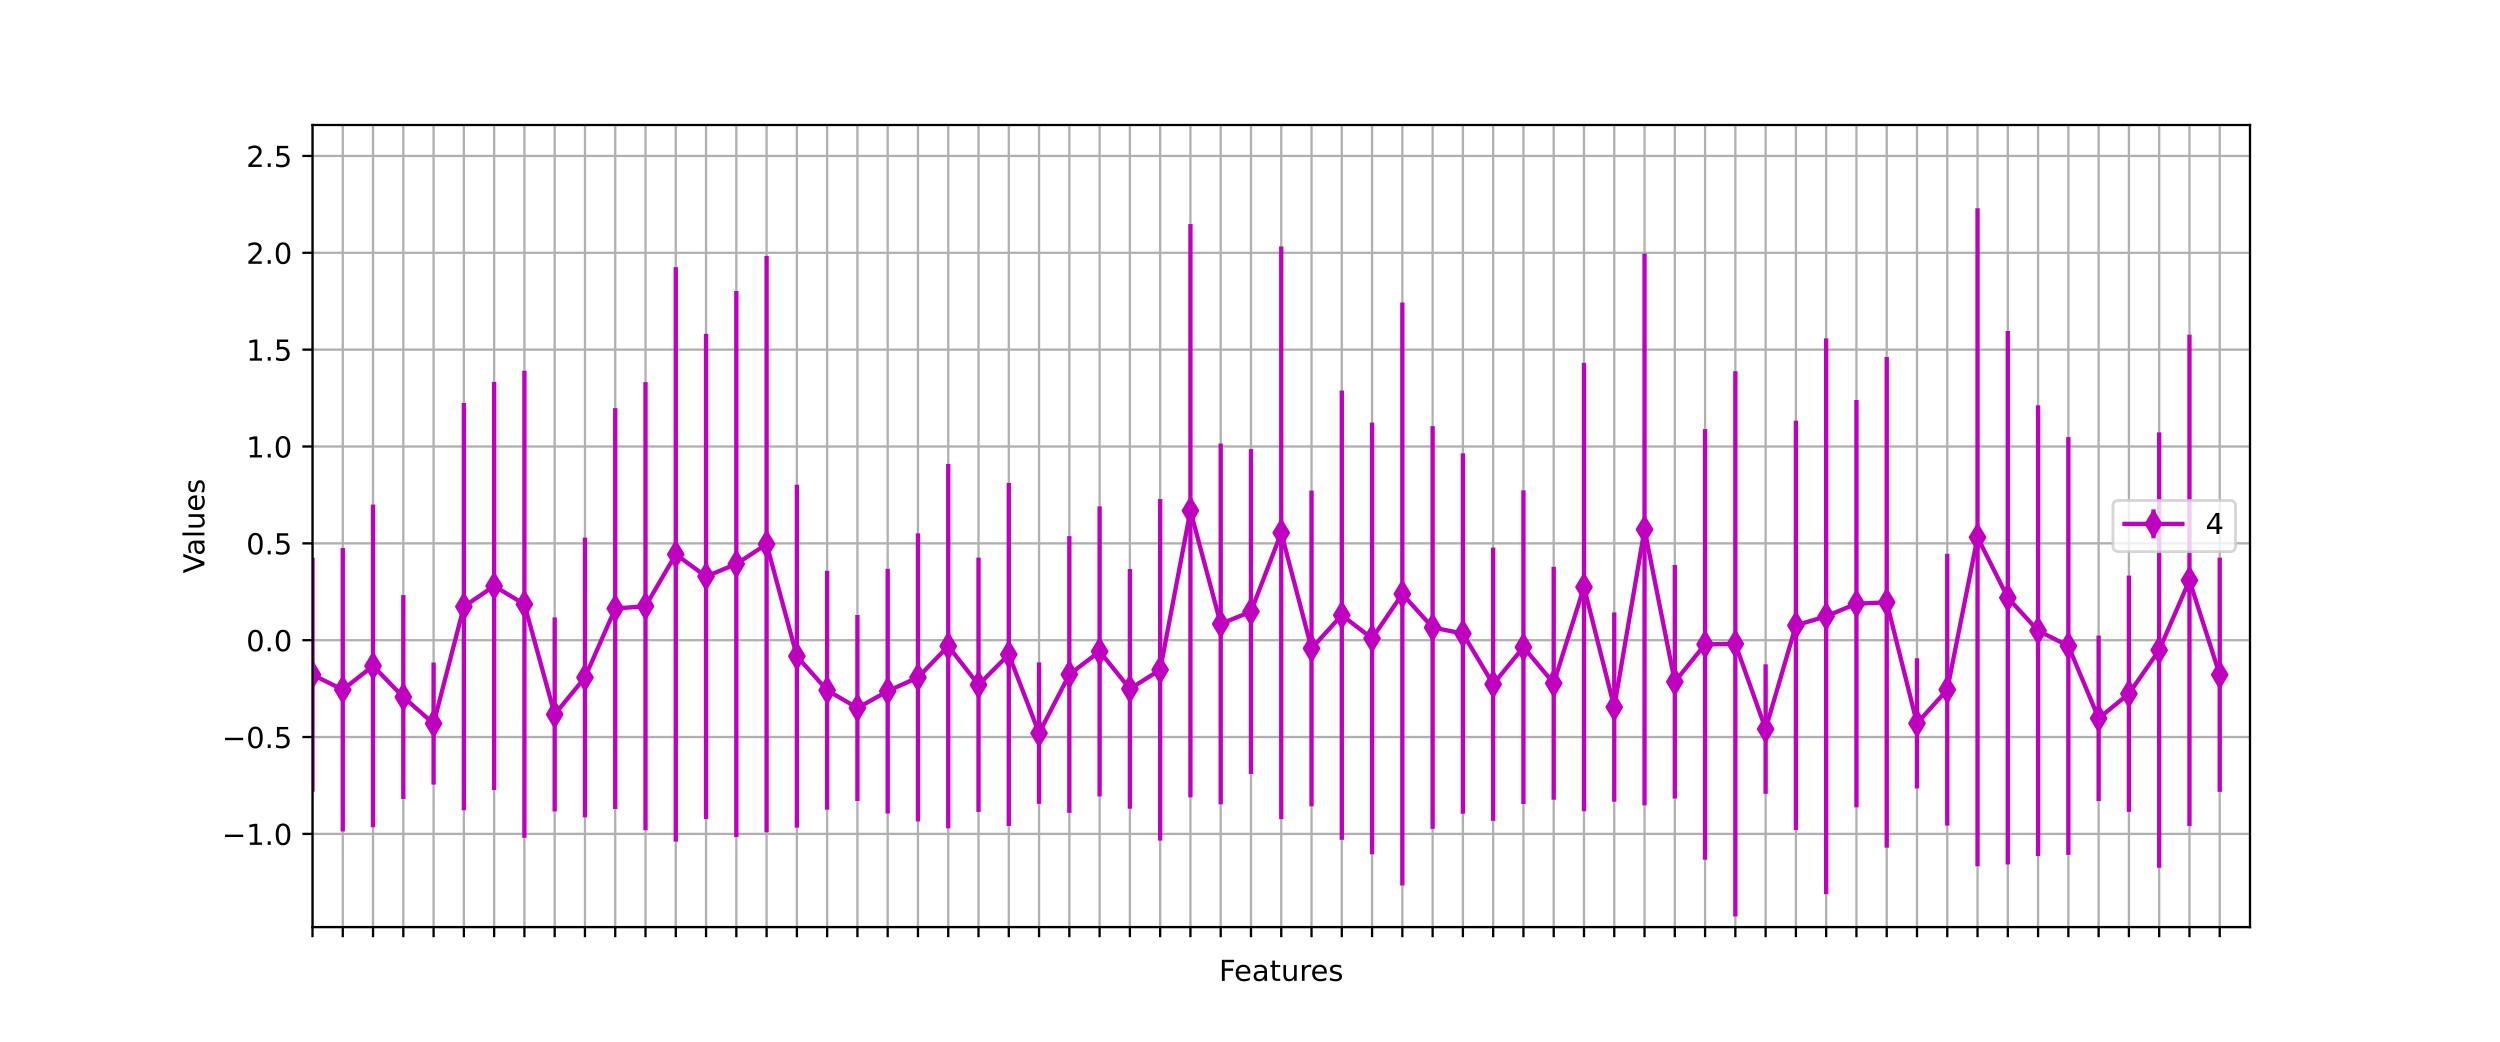 <?xml version="1.0" encoding="utf-8" standalone="no"?>
<!DOCTYPE svg PUBLIC "-//W3C//DTD SVG 1.1//EN"
  "http://www.w3.org/Graphics/SVG/1.1/DTD/svg11.dtd">
<!-- Created with matplotlib (https://matplotlib.org/) -->
<svg height="360pt" version="1.1" viewBox="0 0 864 360" width="864pt" xmlns="http://www.w3.org/2000/svg" xmlns:xlink="http://www.w3.org/1999/xlink">
 <defs>
  <style type="text/css">*{stroke-linecap:butt;stroke-linejoin:round;}</style>
 </defs>
 <g id="figure_1">
  <g id="patch_1">
   <path d="M 0 360 
L 864 360 
L 864 0 
L 0 0 
z
" style="fill:#ffffff;"/>
  </g>
  <g id="axes_1">
   <g id="patch_2">
    <path d="M 108 320.4 
L 777.6 320.4 
L 777.6 43.2 
L 108 43.2 
z
" style="fill:#ffffff;"/>
   </g>
   <g id="matplotlib.axis_1">
    <g id="xtick_1">
     <g id="line2d_1">
      <path clip-path="url(#p47772ad1de)" d="M 108 320.4 
L 108 43.2 
" style="fill:none;stroke:#b0b0b0;stroke-linecap:square;stroke-width:0.8;"/>
     </g>
     <g id="line2d_2">
      <defs>
       <path d="M 0 0 
L 0 3.5 
" id="mecfbe756db" style="stroke:#000000;stroke-width:0.8;"/>
      </defs>
      <g>
       <use style="stroke:#000000;stroke-width:0.8;" x="108" xlink:href="#mecfbe756db" y="320.4"/>
      </g>
     </g>
    </g>
    <g id="xtick_2">
     <g id="line2d_3">
      <path clip-path="url(#p47772ad1de)" d="M 118.463 320.4 
L 118.463 43.2 
" style="fill:none;stroke:#b0b0b0;stroke-linecap:square;stroke-width:0.8;"/>
     </g>
     <g id="line2d_4">
      <g>
       <use style="stroke:#000000;stroke-width:0.8;" x="118.463" xlink:href="#mecfbe756db" y="320.4"/>
      </g>
     </g>
    </g>
    <g id="xtick_3">
     <g id="line2d_5">
      <path clip-path="url(#p47772ad1de)" d="M 128.925 320.4 
L 128.925 43.2 
" style="fill:none;stroke:#b0b0b0;stroke-linecap:square;stroke-width:0.8;"/>
     </g>
     <g id="line2d_6">
      <g>
       <use style="stroke:#000000;stroke-width:0.8;" x="128.925" xlink:href="#mecfbe756db" y="320.4"/>
      </g>
     </g>
    </g>
    <g id="xtick_4">
     <g id="line2d_7">
      <path clip-path="url(#p47772ad1de)" d="M 139.387 320.4 
L 139.387 43.2 
" style="fill:none;stroke:#b0b0b0;stroke-linecap:square;stroke-width:0.8;"/>
     </g>
     <g id="line2d_8">
      <g>
       <use style="stroke:#000000;stroke-width:0.8;" x="139.387" xlink:href="#mecfbe756db" y="320.4"/>
      </g>
     </g>
    </g>
    <g id="xtick_5">
     <g id="line2d_9">
      <path clip-path="url(#p47772ad1de)" d="M 149.85 320.4 
L 149.85 43.2 
" style="fill:none;stroke:#b0b0b0;stroke-linecap:square;stroke-width:0.8;"/>
     </g>
     <g id="line2d_10">
      <g>
       <use style="stroke:#000000;stroke-width:0.8;" x="149.85" xlink:href="#mecfbe756db" y="320.4"/>
      </g>
     </g>
    </g>
    <g id="xtick_6">
     <g id="line2d_11">
      <path clip-path="url(#p47772ad1de)" d="M 160.312 320.4 
L 160.312 43.2 
" style="fill:none;stroke:#b0b0b0;stroke-linecap:square;stroke-width:0.8;"/>
     </g>
     <g id="line2d_12">
      <g>
       <use style="stroke:#000000;stroke-width:0.8;" x="160.312" xlink:href="#mecfbe756db" y="320.4"/>
      </g>
     </g>
    </g>
    <g id="xtick_7">
     <g id="line2d_13">
      <path clip-path="url(#p47772ad1de)" d="M 170.775 320.4 
L 170.775 43.2 
" style="fill:none;stroke:#b0b0b0;stroke-linecap:square;stroke-width:0.8;"/>
     </g>
     <g id="line2d_14">
      <g>
       <use style="stroke:#000000;stroke-width:0.8;" x="170.775" xlink:href="#mecfbe756db" y="320.4"/>
      </g>
     </g>
    </g>
    <g id="xtick_8">
     <g id="line2d_15">
      <path clip-path="url(#p47772ad1de)" d="M 181.238 320.4 
L 181.238 43.2 
" style="fill:none;stroke:#b0b0b0;stroke-linecap:square;stroke-width:0.8;"/>
     </g>
     <g id="line2d_16">
      <g>
       <use style="stroke:#000000;stroke-width:0.8;" x="181.238" xlink:href="#mecfbe756db" y="320.4"/>
      </g>
     </g>
    </g>
    <g id="xtick_9">
     <g id="line2d_17">
      <path clip-path="url(#p47772ad1de)" d="M 191.7 320.4 
L 191.7 43.2 
" style="fill:none;stroke:#b0b0b0;stroke-linecap:square;stroke-width:0.8;"/>
     </g>
     <g id="line2d_18">
      <g>
       <use style="stroke:#000000;stroke-width:0.8;" x="191.7" xlink:href="#mecfbe756db" y="320.4"/>
      </g>
     </g>
    </g>
    <g id="xtick_10">
     <g id="line2d_19">
      <path clip-path="url(#p47772ad1de)" d="M 202.162 320.4 
L 202.162 43.2 
" style="fill:none;stroke:#b0b0b0;stroke-linecap:square;stroke-width:0.8;"/>
     </g>
     <g id="line2d_20">
      <g>
       <use style="stroke:#000000;stroke-width:0.8;" x="202.162" xlink:href="#mecfbe756db" y="320.4"/>
      </g>
     </g>
    </g>
    <g id="xtick_11">
     <g id="line2d_21">
      <path clip-path="url(#p47772ad1de)" d="M 212.625 320.4 
L 212.625 43.2 
" style="fill:none;stroke:#b0b0b0;stroke-linecap:square;stroke-width:0.8;"/>
     </g>
     <g id="line2d_22">
      <g>
       <use style="stroke:#000000;stroke-width:0.8;" x="212.625" xlink:href="#mecfbe756db" y="320.4"/>
      </g>
     </g>
    </g>
    <g id="xtick_12">
     <g id="line2d_23">
      <path clip-path="url(#p47772ad1de)" d="M 223.088 320.4 
L 223.088 43.2 
" style="fill:none;stroke:#b0b0b0;stroke-linecap:square;stroke-width:0.8;"/>
     </g>
     <g id="line2d_24">
      <g>
       <use style="stroke:#000000;stroke-width:0.8;" x="223.088" xlink:href="#mecfbe756db" y="320.4"/>
      </g>
     </g>
    </g>
    <g id="xtick_13">
     <g id="line2d_25">
      <path clip-path="url(#p47772ad1de)" d="M 233.55 320.4 
L 233.55 43.2 
" style="fill:none;stroke:#b0b0b0;stroke-linecap:square;stroke-width:0.8;"/>
     </g>
     <g id="line2d_26">
      <g>
       <use style="stroke:#000000;stroke-width:0.8;" x="233.55" xlink:href="#mecfbe756db" y="320.4"/>
      </g>
     </g>
    </g>
    <g id="xtick_14">
     <g id="line2d_27">
      <path clip-path="url(#p47772ad1de)" d="M 244.012 320.4 
L 244.012 43.2 
" style="fill:none;stroke:#b0b0b0;stroke-linecap:square;stroke-width:0.8;"/>
     </g>
     <g id="line2d_28">
      <g>
       <use style="stroke:#000000;stroke-width:0.8;" x="244.012" xlink:href="#mecfbe756db" y="320.4"/>
      </g>
     </g>
    </g>
    <g id="xtick_15">
     <g id="line2d_29">
      <path clip-path="url(#p47772ad1de)" d="M 254.475 320.4 
L 254.475 43.2 
" style="fill:none;stroke:#b0b0b0;stroke-linecap:square;stroke-width:0.8;"/>
     </g>
     <g id="line2d_30">
      <g>
       <use style="stroke:#000000;stroke-width:0.8;" x="254.475" xlink:href="#mecfbe756db" y="320.4"/>
      </g>
     </g>
    </g>
    <g id="xtick_16">
     <g id="line2d_31">
      <path clip-path="url(#p47772ad1de)" d="M 264.938 320.4 
L 264.938 43.2 
" style="fill:none;stroke:#b0b0b0;stroke-linecap:square;stroke-width:0.8;"/>
     </g>
     <g id="line2d_32">
      <g>
       <use style="stroke:#000000;stroke-width:0.8;" x="264.938" xlink:href="#mecfbe756db" y="320.4"/>
      </g>
     </g>
    </g>
    <g id="xtick_17">
     <g id="line2d_33">
      <path clip-path="url(#p47772ad1de)" d="M 275.4 320.4 
L 275.4 43.2 
" style="fill:none;stroke:#b0b0b0;stroke-linecap:square;stroke-width:0.8;"/>
     </g>
     <g id="line2d_34">
      <g>
       <use style="stroke:#000000;stroke-width:0.8;" x="275.4" xlink:href="#mecfbe756db" y="320.4"/>
      </g>
     </g>
    </g>
    <g id="xtick_18">
     <g id="line2d_35">
      <path clip-path="url(#p47772ad1de)" d="M 285.863 320.4 
L 285.863 43.2 
" style="fill:none;stroke:#b0b0b0;stroke-linecap:square;stroke-width:0.8;"/>
     </g>
     <g id="line2d_36">
      <g>
       <use style="stroke:#000000;stroke-width:0.8;" x="285.863" xlink:href="#mecfbe756db" y="320.4"/>
      </g>
     </g>
    </g>
    <g id="xtick_19">
     <g id="line2d_37">
      <path clip-path="url(#p47772ad1de)" d="M 296.325 320.4 
L 296.325 43.2 
" style="fill:none;stroke:#b0b0b0;stroke-linecap:square;stroke-width:0.8;"/>
     </g>
     <g id="line2d_38">
      <g>
       <use style="stroke:#000000;stroke-width:0.8;" x="296.325" xlink:href="#mecfbe756db" y="320.4"/>
      </g>
     </g>
    </g>
    <g id="xtick_20">
     <g id="line2d_39">
      <path clip-path="url(#p47772ad1de)" d="M 306.788 320.4 
L 306.788 43.2 
" style="fill:none;stroke:#b0b0b0;stroke-linecap:square;stroke-width:0.8;"/>
     </g>
     <g id="line2d_40">
      <g>
       <use style="stroke:#000000;stroke-width:0.8;" x="306.788" xlink:href="#mecfbe756db" y="320.4"/>
      </g>
     </g>
    </g>
    <g id="xtick_21">
     <g id="line2d_41">
      <path clip-path="url(#p47772ad1de)" d="M 317.25 320.4 
L 317.25 43.2 
" style="fill:none;stroke:#b0b0b0;stroke-linecap:square;stroke-width:0.8;"/>
     </g>
     <g id="line2d_42">
      <g>
       <use style="stroke:#000000;stroke-width:0.8;" x="317.25" xlink:href="#mecfbe756db" y="320.4"/>
      </g>
     </g>
    </g>
    <g id="xtick_22">
     <g id="line2d_43">
      <path clip-path="url(#p47772ad1de)" d="M 327.712 320.4 
L 327.712 43.2 
" style="fill:none;stroke:#b0b0b0;stroke-linecap:square;stroke-width:0.8;"/>
     </g>
     <g id="line2d_44">
      <g>
       <use style="stroke:#000000;stroke-width:0.8;" x="327.712" xlink:href="#mecfbe756db" y="320.4"/>
      </g>
     </g>
    </g>
    <g id="xtick_23">
     <g id="line2d_45">
      <path clip-path="url(#p47772ad1de)" d="M 338.175 320.4 
L 338.175 43.2 
" style="fill:none;stroke:#b0b0b0;stroke-linecap:square;stroke-width:0.8;"/>
     </g>
     <g id="line2d_46">
      <g>
       <use style="stroke:#000000;stroke-width:0.8;" x="338.175" xlink:href="#mecfbe756db" y="320.4"/>
      </g>
     </g>
    </g>
    <g id="xtick_24">
     <g id="line2d_47">
      <path clip-path="url(#p47772ad1de)" d="M 348.637 320.4 
L 348.637 43.2 
" style="fill:none;stroke:#b0b0b0;stroke-linecap:square;stroke-width:0.8;"/>
     </g>
     <g id="line2d_48">
      <g>
       <use style="stroke:#000000;stroke-width:0.8;" x="348.637" xlink:href="#mecfbe756db" y="320.4"/>
      </g>
     </g>
    </g>
    <g id="xtick_25">
     <g id="line2d_49">
      <path clip-path="url(#p47772ad1de)" d="M 359.1 320.4 
L 359.1 43.2 
" style="fill:none;stroke:#b0b0b0;stroke-linecap:square;stroke-width:0.8;"/>
     </g>
     <g id="line2d_50">
      <g>
       <use style="stroke:#000000;stroke-width:0.8;" x="359.1" xlink:href="#mecfbe756db" y="320.4"/>
      </g>
     </g>
    </g>
    <g id="xtick_26">
     <g id="line2d_51">
      <path clip-path="url(#p47772ad1de)" d="M 369.562 320.4 
L 369.562 43.2 
" style="fill:none;stroke:#b0b0b0;stroke-linecap:square;stroke-width:0.8;"/>
     </g>
     <g id="line2d_52">
      <g>
       <use style="stroke:#000000;stroke-width:0.8;" x="369.562" xlink:href="#mecfbe756db" y="320.4"/>
      </g>
     </g>
    </g>
    <g id="xtick_27">
     <g id="line2d_53">
      <path clip-path="url(#p47772ad1de)" d="M 380.025 320.4 
L 380.025 43.2 
" style="fill:none;stroke:#b0b0b0;stroke-linecap:square;stroke-width:0.8;"/>
     </g>
     <g id="line2d_54">
      <g>
       <use style="stroke:#000000;stroke-width:0.8;" x="380.025" xlink:href="#mecfbe756db" y="320.4"/>
      </g>
     </g>
    </g>
    <g id="xtick_28">
     <g id="line2d_55">
      <path clip-path="url(#p47772ad1de)" d="M 390.488 320.4 
L 390.488 43.2 
" style="fill:none;stroke:#b0b0b0;stroke-linecap:square;stroke-width:0.8;"/>
     </g>
     <g id="line2d_56">
      <g>
       <use style="stroke:#000000;stroke-width:0.8;" x="390.488" xlink:href="#mecfbe756db" y="320.4"/>
      </g>
     </g>
    </g>
    <g id="xtick_29">
     <g id="line2d_57">
      <path clip-path="url(#p47772ad1de)" d="M 400.95 320.4 
L 400.95 43.2 
" style="fill:none;stroke:#b0b0b0;stroke-linecap:square;stroke-width:0.8;"/>
     </g>
     <g id="line2d_58">
      <g>
       <use style="stroke:#000000;stroke-width:0.8;" x="400.95" xlink:href="#mecfbe756db" y="320.4"/>
      </g>
     </g>
    </g>
    <g id="xtick_30">
     <g id="line2d_59">
      <path clip-path="url(#p47772ad1de)" d="M 411.413 320.4 
L 411.413 43.2 
" style="fill:none;stroke:#b0b0b0;stroke-linecap:square;stroke-width:0.8;"/>
     </g>
     <g id="line2d_60">
      <g>
       <use style="stroke:#000000;stroke-width:0.8;" x="411.413" xlink:href="#mecfbe756db" y="320.4"/>
      </g>
     </g>
    </g>
    <g id="xtick_31">
     <g id="line2d_61">
      <path clip-path="url(#p47772ad1de)" d="M 421.875 320.4 
L 421.875 43.2 
" style="fill:none;stroke:#b0b0b0;stroke-linecap:square;stroke-width:0.8;"/>
     </g>
     <g id="line2d_62">
      <g>
       <use style="stroke:#000000;stroke-width:0.8;" x="421.875" xlink:href="#mecfbe756db" y="320.4"/>
      </g>
     </g>
    </g>
    <g id="xtick_32">
     <g id="line2d_63">
      <path clip-path="url(#p47772ad1de)" d="M 432.337 320.4 
L 432.337 43.2 
" style="fill:none;stroke:#b0b0b0;stroke-linecap:square;stroke-width:0.8;"/>
     </g>
     <g id="line2d_64">
      <g>
       <use style="stroke:#000000;stroke-width:0.8;" x="432.337" xlink:href="#mecfbe756db" y="320.4"/>
      </g>
     </g>
    </g>
    <g id="xtick_33">
     <g id="line2d_65">
      <path clip-path="url(#p47772ad1de)" d="M 442.8 320.4 
L 442.8 43.2 
" style="fill:none;stroke:#b0b0b0;stroke-linecap:square;stroke-width:0.8;"/>
     </g>
     <g id="line2d_66">
      <g>
       <use style="stroke:#000000;stroke-width:0.8;" x="442.8" xlink:href="#mecfbe756db" y="320.4"/>
      </g>
     </g>
    </g>
    <g id="xtick_34">
     <g id="line2d_67">
      <path clip-path="url(#p47772ad1de)" d="M 453.262 320.4 
L 453.262 43.2 
" style="fill:none;stroke:#b0b0b0;stroke-linecap:square;stroke-width:0.8;"/>
     </g>
     <g id="line2d_68">
      <g>
       <use style="stroke:#000000;stroke-width:0.8;" x="453.262" xlink:href="#mecfbe756db" y="320.4"/>
      </g>
     </g>
    </g>
    <g id="xtick_35">
     <g id="line2d_69">
      <path clip-path="url(#p47772ad1de)" d="M 463.725 320.4 
L 463.725 43.2 
" style="fill:none;stroke:#b0b0b0;stroke-linecap:square;stroke-width:0.8;"/>
     </g>
     <g id="line2d_70">
      <g>
       <use style="stroke:#000000;stroke-width:0.8;" x="463.725" xlink:href="#mecfbe756db" y="320.4"/>
      </g>
     </g>
    </g>
    <g id="xtick_36">
     <g id="line2d_71">
      <path clip-path="url(#p47772ad1de)" d="M 474.188 320.4 
L 474.188 43.2 
" style="fill:none;stroke:#b0b0b0;stroke-linecap:square;stroke-width:0.8;"/>
     </g>
     <g id="line2d_72">
      <g>
       <use style="stroke:#000000;stroke-width:0.8;" x="474.188" xlink:href="#mecfbe756db" y="320.4"/>
      </g>
     </g>
    </g>
    <g id="xtick_37">
     <g id="line2d_73">
      <path clip-path="url(#p47772ad1de)" d="M 484.65 320.4 
L 484.65 43.2 
" style="fill:none;stroke:#b0b0b0;stroke-linecap:square;stroke-width:0.8;"/>
     </g>
     <g id="line2d_74">
      <g>
       <use style="stroke:#000000;stroke-width:0.8;" x="484.65" xlink:href="#mecfbe756db" y="320.4"/>
      </g>
     </g>
    </g>
    <g id="xtick_38">
     <g id="line2d_75">
      <path clip-path="url(#p47772ad1de)" d="M 495.113 320.4 
L 495.113 43.2 
" style="fill:none;stroke:#b0b0b0;stroke-linecap:square;stroke-width:0.8;"/>
     </g>
     <g id="line2d_76">
      <g>
       <use style="stroke:#000000;stroke-width:0.8;" x="495.113" xlink:href="#mecfbe756db" y="320.4"/>
      </g>
     </g>
    </g>
    <g id="xtick_39">
     <g id="line2d_77">
      <path clip-path="url(#p47772ad1de)" d="M 505.575 320.4 
L 505.575 43.2 
" style="fill:none;stroke:#b0b0b0;stroke-linecap:square;stroke-width:0.8;"/>
     </g>
     <g id="line2d_78">
      <g>
       <use style="stroke:#000000;stroke-width:0.8;" x="505.575" xlink:href="#mecfbe756db" y="320.4"/>
      </g>
     </g>
    </g>
    <g id="xtick_40">
     <g id="line2d_79">
      <path clip-path="url(#p47772ad1de)" d="M 516.038 320.4 
L 516.038 43.2 
" style="fill:none;stroke:#b0b0b0;stroke-linecap:square;stroke-width:0.8;"/>
     </g>
     <g id="line2d_80">
      <g>
       <use style="stroke:#000000;stroke-width:0.8;" x="516.038" xlink:href="#mecfbe756db" y="320.4"/>
      </g>
     </g>
    </g>
    <g id="xtick_41">
     <g id="line2d_81">
      <path clip-path="url(#p47772ad1de)" d="M 526.5 320.4 
L 526.5 43.2 
" style="fill:none;stroke:#b0b0b0;stroke-linecap:square;stroke-width:0.8;"/>
     </g>
     <g id="line2d_82">
      <g>
       <use style="stroke:#000000;stroke-width:0.8;" x="526.5" xlink:href="#mecfbe756db" y="320.4"/>
      </g>
     </g>
    </g>
    <g id="xtick_42">
     <g id="line2d_83">
      <path clip-path="url(#p47772ad1de)" d="M 536.962 320.4 
L 536.962 43.2 
" style="fill:none;stroke:#b0b0b0;stroke-linecap:square;stroke-width:0.8;"/>
     </g>
     <g id="line2d_84">
      <g>
       <use style="stroke:#000000;stroke-width:0.8;" x="536.962" xlink:href="#mecfbe756db" y="320.4"/>
      </g>
     </g>
    </g>
    <g id="xtick_43">
     <g id="line2d_85">
      <path clip-path="url(#p47772ad1de)" d="M 547.425 320.4 
L 547.425 43.2 
" style="fill:none;stroke:#b0b0b0;stroke-linecap:square;stroke-width:0.8;"/>
     </g>
     <g id="line2d_86">
      <g>
       <use style="stroke:#000000;stroke-width:0.8;" x="547.425" xlink:href="#mecfbe756db" y="320.4"/>
      </g>
     </g>
    </g>
    <g id="xtick_44">
     <g id="line2d_87">
      <path clip-path="url(#p47772ad1de)" d="M 557.888 320.4 
L 557.888 43.2 
" style="fill:none;stroke:#b0b0b0;stroke-linecap:square;stroke-width:0.8;"/>
     </g>
     <g id="line2d_88">
      <g>
       <use style="stroke:#000000;stroke-width:0.8;" x="557.888" xlink:href="#mecfbe756db" y="320.4"/>
      </g>
     </g>
    </g>
    <g id="xtick_45">
     <g id="line2d_89">
      <path clip-path="url(#p47772ad1de)" d="M 568.35 320.4 
L 568.35 43.2 
" style="fill:none;stroke:#b0b0b0;stroke-linecap:square;stroke-width:0.8;"/>
     </g>
     <g id="line2d_90">
      <g>
       <use style="stroke:#000000;stroke-width:0.8;" x="568.35" xlink:href="#mecfbe756db" y="320.4"/>
      </g>
     </g>
    </g>
    <g id="xtick_46">
     <g id="line2d_91">
      <path clip-path="url(#p47772ad1de)" d="M 578.812 320.4 
L 578.812 43.2 
" style="fill:none;stroke:#b0b0b0;stroke-linecap:square;stroke-width:0.8;"/>
     </g>
     <g id="line2d_92">
      <g>
       <use style="stroke:#000000;stroke-width:0.8;" x="578.812" xlink:href="#mecfbe756db" y="320.4"/>
      </g>
     </g>
    </g>
    <g id="xtick_47">
     <g id="line2d_93">
      <path clip-path="url(#p47772ad1de)" d="M 589.275 320.4 
L 589.275 43.2 
" style="fill:none;stroke:#b0b0b0;stroke-linecap:square;stroke-width:0.8;"/>
     </g>
     <g id="line2d_94">
      <g>
       <use style="stroke:#000000;stroke-width:0.8;" x="589.275" xlink:href="#mecfbe756db" y="320.4"/>
      </g>
     </g>
    </g>
    <g id="xtick_48">
     <g id="line2d_95">
      <path clip-path="url(#p47772ad1de)" d="M 599.737 320.4 
L 599.737 43.2 
" style="fill:none;stroke:#b0b0b0;stroke-linecap:square;stroke-width:0.8;"/>
     </g>
     <g id="line2d_96">
      <g>
       <use style="stroke:#000000;stroke-width:0.8;" x="599.737" xlink:href="#mecfbe756db" y="320.4"/>
      </g>
     </g>
    </g>
    <g id="xtick_49">
     <g id="line2d_97">
      <path clip-path="url(#p47772ad1de)" d="M 610.2 320.4 
L 610.2 43.2 
" style="fill:none;stroke:#b0b0b0;stroke-linecap:square;stroke-width:0.8;"/>
     </g>
     <g id="line2d_98">
      <g>
       <use style="stroke:#000000;stroke-width:0.8;" x="610.2" xlink:href="#mecfbe756db" y="320.4"/>
      </g>
     </g>
    </g>
    <g id="xtick_50">
     <g id="line2d_99">
      <path clip-path="url(#p47772ad1de)" d="M 620.663 320.4 
L 620.663 43.2 
" style="fill:none;stroke:#b0b0b0;stroke-linecap:square;stroke-width:0.8;"/>
     </g>
     <g id="line2d_100">
      <g>
       <use style="stroke:#000000;stroke-width:0.8;" x="620.663" xlink:href="#mecfbe756db" y="320.4"/>
      </g>
     </g>
    </g>
    <g id="xtick_51">
     <g id="line2d_101">
      <path clip-path="url(#p47772ad1de)" d="M 631.125 320.4 
L 631.125 43.2 
" style="fill:none;stroke:#b0b0b0;stroke-linecap:square;stroke-width:0.8;"/>
     </g>
     <g id="line2d_102">
      <g>
       <use style="stroke:#000000;stroke-width:0.8;" x="631.125" xlink:href="#mecfbe756db" y="320.4"/>
      </g>
     </g>
    </g>
    <g id="xtick_52">
     <g id="line2d_103">
      <path clip-path="url(#p47772ad1de)" d="M 641.587 320.4 
L 641.587 43.2 
" style="fill:none;stroke:#b0b0b0;stroke-linecap:square;stroke-width:0.8;"/>
     </g>
     <g id="line2d_104">
      <g>
       <use style="stroke:#000000;stroke-width:0.8;" x="641.587" xlink:href="#mecfbe756db" y="320.4"/>
      </g>
     </g>
    </g>
    <g id="xtick_53">
     <g id="line2d_105">
      <path clip-path="url(#p47772ad1de)" d="M 652.05 320.4 
L 652.05 43.2 
" style="fill:none;stroke:#b0b0b0;stroke-linecap:square;stroke-width:0.8;"/>
     </g>
     <g id="line2d_106">
      <g>
       <use style="stroke:#000000;stroke-width:0.8;" x="652.05" xlink:href="#mecfbe756db" y="320.4"/>
      </g>
     </g>
    </g>
    <g id="xtick_54">
     <g id="line2d_107">
      <path clip-path="url(#p47772ad1de)" d="M 662.513 320.4 
L 662.513 43.2 
" style="fill:none;stroke:#b0b0b0;stroke-linecap:square;stroke-width:0.8;"/>
     </g>
     <g id="line2d_108">
      <g>
       <use style="stroke:#000000;stroke-width:0.8;" x="662.513" xlink:href="#mecfbe756db" y="320.4"/>
      </g>
     </g>
    </g>
    <g id="xtick_55">
     <g id="line2d_109">
      <path clip-path="url(#p47772ad1de)" d="M 672.975 320.4 
L 672.975 43.2 
" style="fill:none;stroke:#b0b0b0;stroke-linecap:square;stroke-width:0.8;"/>
     </g>
     <g id="line2d_110">
      <g>
       <use style="stroke:#000000;stroke-width:0.8;" x="672.975" xlink:href="#mecfbe756db" y="320.4"/>
      </g>
     </g>
    </g>
    <g id="xtick_56">
     <g id="line2d_111">
      <path clip-path="url(#p47772ad1de)" d="M 683.438 320.4 
L 683.438 43.2 
" style="fill:none;stroke:#b0b0b0;stroke-linecap:square;stroke-width:0.8;"/>
     </g>
     <g id="line2d_112">
      <g>
       <use style="stroke:#000000;stroke-width:0.8;" x="683.438" xlink:href="#mecfbe756db" y="320.4"/>
      </g>
     </g>
    </g>
    <g id="xtick_57">
     <g id="line2d_113">
      <path clip-path="url(#p47772ad1de)" d="M 693.9 320.4 
L 693.9 43.2 
" style="fill:none;stroke:#b0b0b0;stroke-linecap:square;stroke-width:0.8;"/>
     </g>
     <g id="line2d_114">
      <g>
       <use style="stroke:#000000;stroke-width:0.8;" x="693.9" xlink:href="#mecfbe756db" y="320.4"/>
      </g>
     </g>
    </g>
    <g id="xtick_58">
     <g id="line2d_115">
      <path clip-path="url(#p47772ad1de)" d="M 704.362 320.4 
L 704.362 43.2 
" style="fill:none;stroke:#b0b0b0;stroke-linecap:square;stroke-width:0.8;"/>
     </g>
     <g id="line2d_116">
      <g>
       <use style="stroke:#000000;stroke-width:0.8;" x="704.362" xlink:href="#mecfbe756db" y="320.4"/>
      </g>
     </g>
    </g>
    <g id="xtick_59">
     <g id="line2d_117">
      <path clip-path="url(#p47772ad1de)" d="M 714.825 320.4 
L 714.825 43.2 
" style="fill:none;stroke:#b0b0b0;stroke-linecap:square;stroke-width:0.8;"/>
     </g>
     <g id="line2d_118">
      <g>
       <use style="stroke:#000000;stroke-width:0.8;" x="714.825" xlink:href="#mecfbe756db" y="320.4"/>
      </g>
     </g>
    </g>
    <g id="xtick_60">
     <g id="line2d_119">
      <path clip-path="url(#p47772ad1de)" d="M 725.288 320.4 
L 725.288 43.2 
" style="fill:none;stroke:#b0b0b0;stroke-linecap:square;stroke-width:0.8;"/>
     </g>
     <g id="line2d_120">
      <g>
       <use style="stroke:#000000;stroke-width:0.8;" x="725.288" xlink:href="#mecfbe756db" y="320.4"/>
      </g>
     </g>
    </g>
    <g id="xtick_61">
     <g id="line2d_121">
      <path clip-path="url(#p47772ad1de)" d="M 735.75 320.4 
L 735.75 43.2 
" style="fill:none;stroke:#b0b0b0;stroke-linecap:square;stroke-width:0.8;"/>
     </g>
     <g id="line2d_122">
      <g>
       <use style="stroke:#000000;stroke-width:0.8;" x="735.75" xlink:href="#mecfbe756db" y="320.4"/>
      </g>
     </g>
    </g>
    <g id="xtick_62">
     <g id="line2d_123">
      <path clip-path="url(#p47772ad1de)" d="M 746.212 320.4 
L 746.212 43.2 
" style="fill:none;stroke:#b0b0b0;stroke-linecap:square;stroke-width:0.8;"/>
     </g>
     <g id="line2d_124">
      <g>
       <use style="stroke:#000000;stroke-width:0.8;" x="746.212" xlink:href="#mecfbe756db" y="320.4"/>
      </g>
     </g>
    </g>
    <g id="xtick_63">
     <g id="line2d_125">
      <path clip-path="url(#p47772ad1de)" d="M 756.675 320.4 
L 756.675 43.2 
" style="fill:none;stroke:#b0b0b0;stroke-linecap:square;stroke-width:0.8;"/>
     </g>
     <g id="line2d_126">
      <g>
       <use style="stroke:#000000;stroke-width:0.8;" x="756.675" xlink:href="#mecfbe756db" y="320.4"/>
      </g>
     </g>
    </g>
    <g id="xtick_64">
     <g id="line2d_127">
      <path clip-path="url(#p47772ad1de)" d="M 767.138 320.4 
L 767.138 43.2 
" style="fill:none;stroke:#b0b0b0;stroke-linecap:square;stroke-width:0.8;"/>
     </g>
     <g id="line2d_128">
      <g>
       <use style="stroke:#000000;stroke-width:0.8;" x="767.138" xlink:href="#mecfbe756db" y="320.4"/>
      </g>
     </g>
    </g>
    <g id="text_1">
     <!-- Features -->
     <g transform="translate(421.305 338.998)scale(0.1 -0.1)">
      <defs>
       <path d="M 9.812 72.906 
L 51.703 72.906 
L 51.703 64.594 
L 19.672 64.594 
L 19.672 43.109 
L 48.578 43.109 
L 48.578 34.812 
L 19.672 34.812 
L 19.672 0 
L 9.812 0 
z
" id="DejaVuSans-70"/>
       <path d="M 56.203 29.594 
L 56.203 25.203 
L 14.891 25.203 
Q 15.484 15.922 20.484 11.062 
Q 25.484 6.203 34.422 6.203 
Q 39.594 6.203 44.453 7.469 
Q 49.312 8.734 54.109 11.281 
L 54.109 2.781 
Q 49.266 0.734 44.188 -0.344 
Q 39.109 -1.422 33.891 -1.422 
Q 20.797 -1.422 13.156 6.188 
Q 5.516 13.812 5.516 26.812 
Q 5.516 40.234 12.766 48.109 
Q 20.016 56 32.328 56 
Q 43.359 56 49.781 48.891 
Q 56.203 41.797 56.203 29.594 
z
M 47.219 32.234 
Q 47.125 39.594 43.094 43.984 
Q 39.062 48.391 32.422 48.391 
Q 24.906 48.391 20.391 44.141 
Q 15.875 39.891 15.188 32.172 
z
" id="DejaVuSans-101"/>
       <path d="M 34.281 27.484 
Q 23.391 27.484 19.188 25 
Q 14.984 22.516 14.984 16.5 
Q 14.984 11.719 18.141 8.906 
Q 21.297 6.109 26.703 6.109 
Q 34.188 6.109 38.703 11.406 
Q 43.219 16.703 43.219 25.484 
L 43.219 27.484 
z
M 52.203 31.203 
L 52.203 0 
L 43.219 0 
L 43.219 8.297 
Q 40.141 3.328 35.547 0.953 
Q 30.953 -1.422 24.312 -1.422 
Q 15.922 -1.422 10.953 3.297 
Q 6 8.016 6 15.922 
Q 6 25.141 12.172 29.828 
Q 18.359 34.516 30.609 34.516 
L 43.219 34.516 
L 43.219 35.406 
Q 43.219 41.609 39.141 45 
Q 35.062 48.391 27.688 48.391 
Q 23 48.391 18.547 47.266 
Q 14.109 46.141 10.016 43.891 
L 10.016 52.203 
Q 14.938 54.109 19.578 55.047 
Q 24.219 56 28.609 56 
Q 40.484 56 46.344 49.844 
Q 52.203 43.703 52.203 31.203 
z
" id="DejaVuSans-97"/>
       <path d="M 18.312 70.219 
L 18.312 54.688 
L 36.812 54.688 
L 36.812 47.703 
L 18.312 47.703 
L 18.312 18.016 
Q 18.312 11.328 20.141 9.422 
Q 21.969 7.516 27.594 7.516 
L 36.812 7.516 
L 36.812 0 
L 27.594 0 
Q 17.188 0 13.234 3.875 
Q 9.281 7.766 9.281 18.016 
L 9.281 47.703 
L 2.688 47.703 
L 2.688 54.688 
L 9.281 54.688 
L 9.281 70.219 
z
" id="DejaVuSans-116"/>
       <path d="M 8.5 21.578 
L 8.5 54.688 
L 17.484 54.688 
L 17.484 21.922 
Q 17.484 14.156 20.5 10.266 
Q 23.531 6.391 29.594 6.391 
Q 36.859 6.391 41.078 11.031 
Q 45.312 15.672 45.312 23.688 
L 45.312 54.688 
L 54.297 54.688 
L 54.297 0 
L 45.312 0 
L 45.312 8.406 
Q 42.047 3.422 37.719 1 
Q 33.406 -1.422 27.688 -1.422 
Q 18.266 -1.422 13.375 4.438 
Q 8.5 10.297 8.5 21.578 
z
M 31.109 56 
z
" id="DejaVuSans-117"/>
       <path d="M 41.109 46.297 
Q 39.594 47.172 37.812 47.578 
Q 36.031 48 33.891 48 
Q 26.266 48 22.188 43.047 
Q 18.109 38.094 18.109 28.812 
L 18.109 0 
L 9.078 0 
L 9.078 54.688 
L 18.109 54.688 
L 18.109 46.188 
Q 20.953 51.172 25.484 53.578 
Q 30.031 56 36.531 56 
Q 37.453 56 38.578 55.875 
Q 39.703 55.766 41.062 55.516 
z
" id="DejaVuSans-114"/>
       <path d="M 44.281 53.078 
L 44.281 44.578 
Q 40.484 46.531 36.375 47.5 
Q 32.281 48.484 27.875 48.484 
Q 21.188 48.484 17.844 46.438 
Q 14.5 44.391 14.5 40.281 
Q 14.5 37.156 16.891 35.375 
Q 19.281 33.594 26.516 31.984 
L 29.594 31.297 
Q 39.156 29.25 43.188 25.516 
Q 47.219 21.781 47.219 15.094 
Q 47.219 7.469 41.188 3.016 
Q 35.156 -1.422 24.609 -1.422 
Q 20.219 -1.422 15.453 -0.562 
Q 10.688 0.297 5.422 2 
L 5.422 11.281 
Q 10.406 8.688 15.234 7.391 
Q 20.062 6.109 24.812 6.109 
Q 31.156 6.109 34.562 8.281 
Q 37.984 10.453 37.984 14.406 
Q 37.984 18.062 35.516 20.016 
Q 33.062 21.969 24.703 23.781 
L 21.578 24.516 
Q 13.234 26.266 9.516 29.906 
Q 5.812 33.547 5.812 39.891 
Q 5.812 47.609 11.281 51.797 
Q 16.75 56 26.812 56 
Q 31.781 56 36.172 55.266 
Q 40.578 54.547 44.281 53.078 
z
" id="DejaVuSans-115"/>
      </defs>
      <use xlink:href="#DejaVuSans-70"/>
      <use x="52.02" xlink:href="#DejaVuSans-101"/>
      <use x="113.543" xlink:href="#DejaVuSans-97"/>
      <use x="174.822" xlink:href="#DejaVuSans-116"/>
      <use x="214.031" xlink:href="#DejaVuSans-117"/>
      <use x="277.41" xlink:href="#DejaVuSans-114"/>
      <use x="316.273" xlink:href="#DejaVuSans-101"/>
      <use x="377.797" xlink:href="#DejaVuSans-115"/>
     </g>
    </g>
   </g>
   <g id="matplotlib.axis_2">
    <g id="ytick_1">
     <g id="line2d_129">
      <path clip-path="url(#p47772ad1de)" d="M 108 288.196 
L 777.6 288.196 
" style="fill:none;stroke:#b0b0b0;stroke-linecap:square;stroke-width:0.8;"/>
     </g>
     <g id="line2d_130">
      <defs>
       <path d="M 0 0 
L -3.5 0 
" id="m4a8341ee5d" style="stroke:#000000;stroke-width:0.8;"/>
      </defs>
      <g>
       <use style="stroke:#000000;stroke-width:0.8;" x="108" xlink:href="#m4a8341ee5d" y="288.196"/>
      </g>
     </g>
     <g id="text_2">
      <!-- −1.0 -->
      <g transform="translate(76.717 291.995)scale(0.1 -0.1)">
       <defs>
        <path d="M 10.594 35.5 
L 73.188 35.5 
L 73.188 27.203 
L 10.594 27.203 
z
" id="DejaVuSans-8722"/>
        <path d="M 12.406 8.297 
L 28.516 8.297 
L 28.516 63.922 
L 10.984 60.406 
L 10.984 69.391 
L 28.422 72.906 
L 38.281 72.906 
L 38.281 8.297 
L 54.391 8.297 
L 54.391 0 
L 12.406 0 
z
" id="DejaVuSans-49"/>
        <path d="M 10.688 12.406 
L 21 12.406 
L 21 0 
L 10.688 0 
z
" id="DejaVuSans-46"/>
        <path d="M 31.781 66.406 
Q 24.172 66.406 20.328 58.906 
Q 16.5 51.422 16.5 36.375 
Q 16.5 21.391 20.328 13.891 
Q 24.172 6.391 31.781 6.391 
Q 39.453 6.391 43.281 13.891 
Q 47.125 21.391 47.125 36.375 
Q 47.125 51.422 43.281 58.906 
Q 39.453 66.406 31.781 66.406 
z
M 31.781 74.219 
Q 44.047 74.219 50.516 64.516 
Q 56.984 54.828 56.984 36.375 
Q 56.984 17.969 50.516 8.266 
Q 44.047 -1.422 31.781 -1.422 
Q 19.531 -1.422 13.062 8.266 
Q 6.594 17.969 6.594 36.375 
Q 6.594 54.828 13.062 64.516 
Q 19.531 74.219 31.781 74.219 
z
" id="DejaVuSans-48"/>
       </defs>
       <use xlink:href="#DejaVuSans-8722"/>
       <use x="83.789" xlink:href="#DejaVuSans-49"/>
       <use x="147.412" xlink:href="#DejaVuSans-46"/>
       <use x="179.199" xlink:href="#DejaVuSans-48"/>
      </g>
     </g>
    </g>
    <g id="ytick_2">
     <g id="line2d_131">
      <path clip-path="url(#p47772ad1de)" d="M 108 254.724 
L 777.6 254.724 
" style="fill:none;stroke:#b0b0b0;stroke-linecap:square;stroke-width:0.8;"/>
     </g>
     <g id="line2d_132">
      <g>
       <use style="stroke:#000000;stroke-width:0.8;" x="108" xlink:href="#m4a8341ee5d" y="254.724"/>
      </g>
     </g>
     <g id="text_3">
      <!-- −0.5 -->
      <g transform="translate(76.717 258.524)scale(0.1 -0.1)">
       <defs>
        <path d="M 10.797 72.906 
L 49.516 72.906 
L 49.516 64.594 
L 19.828 64.594 
L 19.828 46.734 
Q 21.969 47.469 24.109 47.828 
Q 26.266 48.188 28.422 48.188 
Q 40.625 48.188 47.75 41.5 
Q 54.891 34.812 54.891 23.391 
Q 54.891 11.625 47.562 5.094 
Q 40.234 -1.422 26.906 -1.422 
Q 22.312 -1.422 17.547 -0.641 
Q 12.797 0.141 7.719 1.703 
L 7.719 11.625 
Q 12.109 9.234 16.797 8.062 
Q 21.484 6.891 26.703 6.891 
Q 35.156 6.891 40.078 11.328 
Q 45.016 15.766 45.016 23.391 
Q 45.016 31 40.078 35.438 
Q 35.156 39.891 26.703 39.891 
Q 22.75 39.891 18.812 39.016 
Q 14.891 38.141 10.797 36.281 
z
" id="DejaVuSans-53"/>
       </defs>
       <use xlink:href="#DejaVuSans-8722"/>
       <use x="83.789" xlink:href="#DejaVuSans-48"/>
       <use x="147.412" xlink:href="#DejaVuSans-46"/>
       <use x="179.199" xlink:href="#DejaVuSans-53"/>
      </g>
     </g>
    </g>
    <g id="ytick_3">
     <g id="line2d_133">
      <path clip-path="url(#p47772ad1de)" d="M 108 221.252 
L 777.6 221.252 
" style="fill:none;stroke:#b0b0b0;stroke-linecap:square;stroke-width:0.8;"/>
     </g>
     <g id="line2d_134">
      <g>
       <use style="stroke:#000000;stroke-width:0.8;" x="108" xlink:href="#m4a8341ee5d" y="221.252"/>
      </g>
     </g>
     <g id="text_4">
      <!-- 0.0 -->
      <g transform="translate(85.097 225.052)scale(0.1 -0.1)">
       <use xlink:href="#DejaVuSans-48"/>
       <use x="63.623" xlink:href="#DejaVuSans-46"/>
       <use x="95.41" xlink:href="#DejaVuSans-48"/>
      </g>
     </g>
    </g>
    <g id="ytick_4">
     <g id="line2d_135">
      <path clip-path="url(#p47772ad1de)" d="M 108 187.781 
L 777.6 187.781 
" style="fill:none;stroke:#b0b0b0;stroke-linecap:square;stroke-width:0.8;"/>
     </g>
     <g id="line2d_136">
      <g>
       <use style="stroke:#000000;stroke-width:0.8;" x="108" xlink:href="#m4a8341ee5d" y="187.781"/>
      </g>
     </g>
     <g id="text_5">
      <!-- 0.5 -->
      <g transform="translate(85.097 191.58)scale(0.1 -0.1)">
       <use xlink:href="#DejaVuSans-48"/>
       <use x="63.623" xlink:href="#DejaVuSans-46"/>
       <use x="95.41" xlink:href="#DejaVuSans-53"/>
      </g>
     </g>
    </g>
    <g id="ytick_5">
     <g id="line2d_137">
      <path clip-path="url(#p47772ad1de)" d="M 108 154.309 
L 777.6 154.309 
" style="fill:none;stroke:#b0b0b0;stroke-linecap:square;stroke-width:0.8;"/>
     </g>
     <g id="line2d_138">
      <g>
       <use style="stroke:#000000;stroke-width:0.8;" x="108" xlink:href="#m4a8341ee5d" y="154.309"/>
      </g>
     </g>
     <g id="text_6">
      <!-- 1.0 -->
      <g transform="translate(85.097 158.108)scale(0.1 -0.1)">
       <use xlink:href="#DejaVuSans-49"/>
       <use x="63.623" xlink:href="#DejaVuSans-46"/>
       <use x="95.41" xlink:href="#DejaVuSans-48"/>
      </g>
     </g>
    </g>
    <g id="ytick_6">
     <g id="line2d_139">
      <path clip-path="url(#p47772ad1de)" d="M 108 120.837 
L 777.6 120.837 
" style="fill:none;stroke:#b0b0b0;stroke-linecap:square;stroke-width:0.8;"/>
     </g>
     <g id="line2d_140">
      <g>
       <use style="stroke:#000000;stroke-width:0.8;" x="108" xlink:href="#m4a8341ee5d" y="120.837"/>
      </g>
     </g>
     <g id="text_7">
      <!-- 1.5 -->
      <g transform="translate(85.097 124.636)scale(0.1 -0.1)">
       <use xlink:href="#DejaVuSans-49"/>
       <use x="63.623" xlink:href="#DejaVuSans-46"/>
       <use x="95.41" xlink:href="#DejaVuSans-53"/>
      </g>
     </g>
    </g>
    <g id="ytick_7">
     <g id="line2d_141">
      <path clip-path="url(#p47772ad1de)" d="M 108 87.365 
L 777.6 87.365 
" style="fill:none;stroke:#b0b0b0;stroke-linecap:square;stroke-width:0.8;"/>
     </g>
     <g id="line2d_142">
      <g>
       <use style="stroke:#000000;stroke-width:0.8;" x="108" xlink:href="#m4a8341ee5d" y="87.365"/>
      </g>
     </g>
     <g id="text_8">
      <!-- 2.0 -->
      <g transform="translate(85.097 91.164)scale(0.1 -0.1)">
       <defs>
        <path d="M 19.188 8.297 
L 53.609 8.297 
L 53.609 0 
L 7.328 0 
L 7.328 8.297 
Q 12.938 14.109 22.625 23.891 
Q 32.328 33.688 34.812 36.531 
Q 39.547 41.844 41.422 45.531 
Q 43.312 49.219 43.312 52.781 
Q 43.312 58.594 39.234 62.25 
Q 35.156 65.922 28.609 65.922 
Q 23.969 65.922 18.812 64.312 
Q 13.672 62.703 7.812 59.422 
L 7.812 69.391 
Q 13.766 71.781 18.938 73 
Q 24.125 74.219 28.422 74.219 
Q 39.75 74.219 46.484 68.547 
Q 53.219 62.891 53.219 53.422 
Q 53.219 48.922 51.531 44.891 
Q 49.859 40.875 45.406 35.406 
Q 44.188 33.984 37.641 27.219 
Q 31.109 20.453 19.188 8.297 
z
" id="DejaVuSans-50"/>
       </defs>
       <use xlink:href="#DejaVuSans-50"/>
       <use x="63.623" xlink:href="#DejaVuSans-46"/>
       <use x="95.41" xlink:href="#DejaVuSans-48"/>
      </g>
     </g>
    </g>
    <g id="ytick_8">
     <g id="line2d_143">
      <path clip-path="url(#p47772ad1de)" d="M 108 53.893 
L 777.6 53.893 
" style="fill:none;stroke:#b0b0b0;stroke-linecap:square;stroke-width:0.8;"/>
     </g>
     <g id="line2d_144">
      <g>
       <use style="stroke:#000000;stroke-width:0.8;" x="108" xlink:href="#m4a8341ee5d" y="53.893"/>
      </g>
     </g>
     <g id="text_9">
      <!-- 2.5 -->
      <g transform="translate(85.097 57.692)scale(0.1 -0.1)">
       <use xlink:href="#DejaVuSans-50"/>
       <use x="63.623" xlink:href="#DejaVuSans-46"/>
       <use x="95.41" xlink:href="#DejaVuSans-53"/>
      </g>
     </g>
    </g>
    <g id="text_10">
     <!-- Values -->
     <g transform="translate(70.638 198.136)rotate(-90)scale(0.1 -0.1)">
      <defs>
       <path d="M 28.609 0 
L 0.781 72.906 
L 11.078 72.906 
L 34.188 11.531 
L 57.328 72.906 
L 67.578 72.906 
L 39.797 0 
z
" id="DejaVuSans-86"/>
       <path d="M 9.422 75.984 
L 18.406 75.984 
L 18.406 0 
L 9.422 0 
z
" id="DejaVuSans-108"/>
      </defs>
      <use xlink:href="#DejaVuSans-86"/>
      <use x="60.658" xlink:href="#DejaVuSans-97"/>
      <use x="121.938" xlink:href="#DejaVuSans-108"/>
      <use x="149.721" xlink:href="#DejaVuSans-117"/>
      <use x="213.1" xlink:href="#DejaVuSans-101"/>
      <use x="274.623" xlink:href="#DejaVuSans-115"/>
     </g>
    </g>
   </g>
   <g id="LineCollection_1">
    <path clip-path="url(#p47772ad1de)" d="M 108 273.601 
L 108 192.764 
" style="fill:none;stroke:#bf00bf;stroke-width:1.5;"/>
    <path clip-path="url(#p47772ad1de)" d="M 118.463 287.325 
L 118.463 189.398 
" style="fill:none;stroke:#bf00bf;stroke-width:1.5;"/>
    <path clip-path="url(#p47772ad1de)" d="M 128.925 285.884 
L 128.925 174.397 
" style="fill:none;stroke:#bf00bf;stroke-width:1.5;"/>
    <path clip-path="url(#p47772ad1de)" d="M 139.387 276.138 
L 139.387 205.658 
" style="fill:none;stroke:#bf00bf;stroke-width:1.5;"/>
    <path clip-path="url(#p47772ad1de)" d="M 149.85 271.156 
L 149.85 228.968 
" style="fill:none;stroke:#bf00bf;stroke-width:1.5;"/>
    <path clip-path="url(#p47772ad1de)" d="M 160.312 280.027 
L 160.312 139.268 
" style="fill:none;stroke:#bf00bf;stroke-width:1.5;"/>
    <path clip-path="url(#p47772ad1de)" d="M 170.775 273.05 
L 170.775 131.996 
" style="fill:none;stroke:#bf00bf;stroke-width:1.5;"/>
    <path clip-path="url(#p47772ad1de)" d="M 181.238 289.558 
L 181.238 128.119 
" style="fill:none;stroke:#bf00bf;stroke-width:1.5;"/>
    <path clip-path="url(#p47772ad1de)" d="M 191.7 280.412 
L 191.7 213.381 
" style="fill:none;stroke:#bf00bf;stroke-width:1.5;"/>
    <path clip-path="url(#p47772ad1de)" d="M 202.162 282.481 
L 202.162 185.789 
" style="fill:none;stroke:#bf00bf;stroke-width:1.5;"/>
    <path clip-path="url(#p47772ad1de)" d="M 212.625 279.587 
L 212.625 141.053 
" style="fill:none;stroke:#bf00bf;stroke-width:1.5;"/>
    <path clip-path="url(#p47772ad1de)" d="M 223.088 286.924 
L 223.088 132.069 
" style="fill:none;stroke:#bf00bf;stroke-width:1.5;"/>
    <path clip-path="url(#p47772ad1de)" d="M 233.55 290.868 
L 233.55 92.314 
" style="fill:none;stroke:#bf00bf;stroke-width:1.5;"/>
    <path clip-path="url(#p47772ad1de)" d="M 244.012 283.071 
L 244.012 115.38 
" style="fill:none;stroke:#bf00bf;stroke-width:1.5;"/>
    <path clip-path="url(#p47772ad1de)" d="M 254.475 289.258 
L 254.475 100.567 
" style="fill:none;stroke:#bf00bf;stroke-width:1.5;"/>
    <path clip-path="url(#p47772ad1de)" d="M 264.938 287.651 
L 264.938 88.46 
" style="fill:none;stroke:#bf00bf;stroke-width:1.5;"/>
    <path clip-path="url(#p47772ad1de)" d="M 275.4 286.034 
L 275.4 167.528 
" style="fill:none;stroke:#bf00bf;stroke-width:1.5;"/>
    <path clip-path="url(#p47772ad1de)" d="M 285.863 279.844 
L 285.863 197.273 
" style="fill:none;stroke:#bf00bf;stroke-width:1.5;"/>
    <path clip-path="url(#p47772ad1de)" d="M 296.325 276.82 
L 296.325 212.533 
" style="fill:none;stroke:#bf00bf;stroke-width:1.5;"/>
    <path clip-path="url(#p47772ad1de)" d="M 306.788 281.15 
L 306.788 196.572 
" style="fill:none;stroke:#bf00bf;stroke-width:1.5;"/>
    <path clip-path="url(#p47772ad1de)" d="M 317.25 283.872 
L 317.25 184.35 
" style="fill:none;stroke:#bf00bf;stroke-width:1.5;"/>
    <path clip-path="url(#p47772ad1de)" d="M 327.712 286.264 
L 327.712 160.343 
" style="fill:none;stroke:#bf00bf;stroke-width:1.5;"/>
    <path clip-path="url(#p47772ad1de)" d="M 338.175 280.596 
L 338.175 192.736 
" style="fill:none;stroke:#bf00bf;stroke-width:1.5;"/>
    <path clip-path="url(#p47772ad1de)" d="M 348.637 285.464 
L 348.637 166.896 
" style="fill:none;stroke:#bf00bf;stroke-width:1.5;"/>
    <path clip-path="url(#p47772ad1de)" d="M 359.1 277.817 
L 359.1 228.921 
" style="fill:none;stroke:#bf00bf;stroke-width:1.5;"/>
    <path clip-path="url(#p47772ad1de)" d="M 369.562 280.919 
L 369.562 185.286 
" style="fill:none;stroke:#bf00bf;stroke-width:1.5;"/>
    <path clip-path="url(#p47772ad1de)" d="M 380.025 275.267 
L 380.025 174.984 
" style="fill:none;stroke:#bf00bf;stroke-width:1.5;"/>
    <path clip-path="url(#p47772ad1de)" d="M 390.488 279.497 
L 390.488 196.652 
" style="fill:none;stroke:#bf00bf;stroke-width:1.5;"/>
    <path clip-path="url(#p47772ad1de)" d="M 400.95 290.52 
L 400.95 172.468 
" style="fill:none;stroke:#bf00bf;stroke-width:1.5;"/>
    <path clip-path="url(#p47772ad1de)" d="M 411.413 275.577 
L 411.413 77.426 
" style="fill:none;stroke:#bf00bf;stroke-width:1.5;"/>
    <path clip-path="url(#p47772ad1de)" d="M 421.875 277.987 
L 421.875 153.278 
" style="fill:none;stroke:#bf00bf;stroke-width:1.5;"/>
    <path clip-path="url(#p47772ad1de)" d="M 432.337 267.49 
L 432.337 155.224 
" style="fill:none;stroke:#bf00bf;stroke-width:1.5;"/>
    <path clip-path="url(#p47772ad1de)" d="M 442.8 283.097 
L 442.8 85.175 
" style="fill:none;stroke:#bf00bf;stroke-width:1.5;"/>
    <path clip-path="url(#p47772ad1de)" d="M 453.262 278.672 
L 453.262 169.525 
" style="fill:none;stroke:#bf00bf;stroke-width:1.5;"/>
    <path clip-path="url(#p47772ad1de)" d="M 463.725 290.23 
L 463.725 134.963 
" style="fill:none;stroke:#bf00bf;stroke-width:1.5;"/>
    <path clip-path="url(#p47772ad1de)" d="M 474.188 295.225 
L 474.188 146.047 
" style="fill:none;stroke:#bf00bf;stroke-width:1.5;"/>
    <path clip-path="url(#p47772ad1de)" d="M 484.65 306.024 
L 484.65 104.55 
" style="fill:none;stroke:#bf00bf;stroke-width:1.5;"/>
    <path clip-path="url(#p47772ad1de)" d="M 495.113 286.456 
L 495.113 147.266 
" style="fill:none;stroke:#bf00bf;stroke-width:1.5;"/>
    <path clip-path="url(#p47772ad1de)" d="M 505.575 281.246 
L 505.575 156.666 
" style="fill:none;stroke:#bf00bf;stroke-width:1.5;"/>
    <path clip-path="url(#p47772ad1de)" d="M 516.038 283.696 
L 516.038 189.241 
" style="fill:none;stroke:#bf00bf;stroke-width:1.5;"/>
    <path clip-path="url(#p47772ad1de)" d="M 526.5 277.864 
L 526.5 169.462 
" style="fill:none;stroke:#bf00bf;stroke-width:1.5;"/>
    <path clip-path="url(#p47772ad1de)" d="M 536.962 276.38 
L 536.962 195.889 
" style="fill:none;stroke:#bf00bf;stroke-width:1.5;"/>
    <path clip-path="url(#p47772ad1de)" d="M 547.425 280.366 
L 547.425 125.405 
" style="fill:none;stroke:#bf00bf;stroke-width:1.5;"/>
    <path clip-path="url(#p47772ad1de)" d="M 557.888 277.068 
L 557.888 211.679 
" style="fill:none;stroke:#bf00bf;stroke-width:1.5;"/>
    <path clip-path="url(#p47772ad1de)" d="M 568.35 278.333 
L 568.35 87.65 
" style="fill:none;stroke:#bf00bf;stroke-width:1.5;"/>
    <path clip-path="url(#p47772ad1de)" d="M 578.812 275.962 
L 578.812 195.27 
" style="fill:none;stroke:#bf00bf;stroke-width:1.5;"/>
    <path clip-path="url(#p47772ad1de)" d="M 589.275 297.118 
L 589.275 148.277 
" style="fill:none;stroke:#bf00bf;stroke-width:1.5;"/>
    <path clip-path="url(#p47772ad1de)" d="M 599.737 316.722 
L 599.737 128.296 
" style="fill:none;stroke:#bf00bf;stroke-width:1.5;"/>
    <path clip-path="url(#p47772ad1de)" d="M 610.2 274.327 
L 610.2 229.593 
" style="fill:none;stroke:#bf00bf;stroke-width:1.5;"/>
    <path clip-path="url(#p47772ad1de)" d="M 620.663 286.87 
L 620.663 145.378 
" style="fill:none;stroke:#bf00bf;stroke-width:1.5;"/>
    <path clip-path="url(#p47772ad1de)" d="M 631.125 309.001 
L 631.125 116.96 
" style="fill:none;stroke:#bf00bf;stroke-width:1.5;"/>
    <path clip-path="url(#p47772ad1de)" d="M 641.587 279.018 
L 641.587 138.242 
" style="fill:none;stroke:#bf00bf;stroke-width:1.5;"/>
    <path clip-path="url(#p47772ad1de)" d="M 652.05 292.953 
L 652.05 123.385 
" style="fill:none;stroke:#bf00bf;stroke-width:1.5;"/>
    <path clip-path="url(#p47772ad1de)" d="M 662.513 272.465 
L 662.513 227.494 
" style="fill:none;stroke:#bf00bf;stroke-width:1.5;"/>
    <path clip-path="url(#p47772ad1de)" d="M 672.975 285.327 
L 672.975 191.394 
" style="fill:none;stroke:#bf00bf;stroke-width:1.5;"/>
    <path clip-path="url(#p47772ad1de)" d="M 683.438 299.38 
L 683.438 71.987 
" style="fill:none;stroke:#bf00bf;stroke-width:1.5;"/>
    <path clip-path="url(#p47772ad1de)" d="M 693.9 298.764 
L 693.9 114.394 
" style="fill:none;stroke:#bf00bf;stroke-width:1.5;"/>
    <path clip-path="url(#p47772ad1de)" d="M 704.362 295.853 
L 704.362 140.094 
" style="fill:none;stroke:#bf00bf;stroke-width:1.5;"/>
    <path clip-path="url(#p47772ad1de)" d="M 714.825 295.431 
L 714.825 151.039 
" style="fill:none;stroke:#bf00bf;stroke-width:1.5;"/>
    <path clip-path="url(#p47772ad1de)" d="M 725.288 276.837 
L 725.288 219.641 
" style="fill:none;stroke:#bf00bf;stroke-width:1.5;"/>
    <path clip-path="url(#p47772ad1de)" d="M 735.75 280.576 
L 735.75 198.927 
" style="fill:none;stroke:#bf00bf;stroke-width:1.5;"/>
    <path clip-path="url(#p47772ad1de)" d="M 746.212 299.885 
L 746.212 149.433 
" style="fill:none;stroke:#bf00bf;stroke-width:1.5;"/>
    <path clip-path="url(#p47772ad1de)" d="M 756.675 285.434 
L 756.675 115.68 
" style="fill:none;stroke:#bf00bf;stroke-width:1.5;"/>
    <path clip-path="url(#p47772ad1de)" d="M 767.138 273.674 
L 767.138 192.719 
" style="fill:none;stroke:#bf00bf;stroke-width:1.5;"/>
   </g>
   <g id="line2d_145">
    <path clip-path="url(#p47772ad1de)" d="M 108 233.183 
L 118.463 238.362 
L 128.925 230.14 
L 139.387 240.898 
L 149.85 250.062 
L 160.312 209.648 
L 170.775 202.523 
L 181.238 208.839 
L 191.7 246.896 
L 202.162 234.135 
L 212.625 210.32 
L 223.088 209.496 
L 233.55 191.591 
L 244.012 199.225 
L 254.475 194.912 
L 264.938 188.055 
L 275.4 226.781 
L 285.863 238.559 
L 296.325 244.677 
L 306.788 238.861 
L 317.25 234.111 
L 327.712 223.303 
L 338.175 236.666 
L 348.637 226.18 
L 359.1 253.369 
L 369.562 233.102 
L 380.025 225.125 
L 390.488 238.074 
L 400.95 231.494 
L 411.413 176.502 
L 421.875 215.633 
L 432.337 211.357 
L 442.8 184.136 
L 453.262 224.098 
L 463.725 212.596 
L 474.188 220.636 
L 484.65 205.287 
L 495.113 216.861 
L 505.575 218.956 
L 516.038 236.469 
L 526.5 223.663 
L 536.962 236.134 
L 547.425 202.886 
L 557.888 244.374 
L 568.35 182.991 
L 578.812 235.616 
L 589.275 222.698 
L 599.737 222.509 
L 610.2 251.96 
L 620.663 216.124 
L 631.125 212.981 
L 641.587 208.63 
L 652.05 208.169 
L 662.513 249.98 
L 672.975 238.36 
L 683.438 185.683 
L 693.9 206.579 
L 704.362 217.974 
L 714.825 223.235 
L 725.288 248.239 
L 735.75 239.752 
L 746.212 224.659 
L 756.675 200.557 
L 767.138 233.197 
" style="fill:none;stroke:#bf00bf;stroke-linecap:square;stroke-width:1.5;"/>
    <defs>
     <path d="M -0 4.243 
L 2.546 0 
L 0 -4.243 
L -2.546 -0 
z
" id="m20cf13af54" style="stroke:#bf00bf;stroke-linejoin:miter;"/>
    </defs>
    <g clip-path="url(#p47772ad1de)">
     <use style="fill:#bf00bf;stroke:#bf00bf;stroke-linejoin:miter;" x="108" xlink:href="#m20cf13af54" y="233.183"/>
     <use style="fill:#bf00bf;stroke:#bf00bf;stroke-linejoin:miter;" x="118.463" xlink:href="#m20cf13af54" y="238.362"/>
     <use style="fill:#bf00bf;stroke:#bf00bf;stroke-linejoin:miter;" x="128.925" xlink:href="#m20cf13af54" y="230.14"/>
     <use style="fill:#bf00bf;stroke:#bf00bf;stroke-linejoin:miter;" x="139.387" xlink:href="#m20cf13af54" y="240.898"/>
     <use style="fill:#bf00bf;stroke:#bf00bf;stroke-linejoin:miter;" x="149.85" xlink:href="#m20cf13af54" y="250.062"/>
     <use style="fill:#bf00bf;stroke:#bf00bf;stroke-linejoin:miter;" x="160.312" xlink:href="#m20cf13af54" y="209.648"/>
     <use style="fill:#bf00bf;stroke:#bf00bf;stroke-linejoin:miter;" x="170.775" xlink:href="#m20cf13af54" y="202.523"/>
     <use style="fill:#bf00bf;stroke:#bf00bf;stroke-linejoin:miter;" x="181.238" xlink:href="#m20cf13af54" y="208.839"/>
     <use style="fill:#bf00bf;stroke:#bf00bf;stroke-linejoin:miter;" x="191.7" xlink:href="#m20cf13af54" y="246.896"/>
     <use style="fill:#bf00bf;stroke:#bf00bf;stroke-linejoin:miter;" x="202.162" xlink:href="#m20cf13af54" y="234.135"/>
     <use style="fill:#bf00bf;stroke:#bf00bf;stroke-linejoin:miter;" x="212.625" xlink:href="#m20cf13af54" y="210.32"/>
     <use style="fill:#bf00bf;stroke:#bf00bf;stroke-linejoin:miter;" x="223.088" xlink:href="#m20cf13af54" y="209.496"/>
     <use style="fill:#bf00bf;stroke:#bf00bf;stroke-linejoin:miter;" x="233.55" xlink:href="#m20cf13af54" y="191.591"/>
     <use style="fill:#bf00bf;stroke:#bf00bf;stroke-linejoin:miter;" x="244.012" xlink:href="#m20cf13af54" y="199.225"/>
     <use style="fill:#bf00bf;stroke:#bf00bf;stroke-linejoin:miter;" x="254.475" xlink:href="#m20cf13af54" y="194.912"/>
     <use style="fill:#bf00bf;stroke:#bf00bf;stroke-linejoin:miter;" x="264.938" xlink:href="#m20cf13af54" y="188.055"/>
     <use style="fill:#bf00bf;stroke:#bf00bf;stroke-linejoin:miter;" x="275.4" xlink:href="#m20cf13af54" y="226.781"/>
     <use style="fill:#bf00bf;stroke:#bf00bf;stroke-linejoin:miter;" x="285.863" xlink:href="#m20cf13af54" y="238.559"/>
     <use style="fill:#bf00bf;stroke:#bf00bf;stroke-linejoin:miter;" x="296.325" xlink:href="#m20cf13af54" y="244.677"/>
     <use style="fill:#bf00bf;stroke:#bf00bf;stroke-linejoin:miter;" x="306.788" xlink:href="#m20cf13af54" y="238.861"/>
     <use style="fill:#bf00bf;stroke:#bf00bf;stroke-linejoin:miter;" x="317.25" xlink:href="#m20cf13af54" y="234.111"/>
     <use style="fill:#bf00bf;stroke:#bf00bf;stroke-linejoin:miter;" x="327.712" xlink:href="#m20cf13af54" y="223.303"/>
     <use style="fill:#bf00bf;stroke:#bf00bf;stroke-linejoin:miter;" x="338.175" xlink:href="#m20cf13af54" y="236.666"/>
     <use style="fill:#bf00bf;stroke:#bf00bf;stroke-linejoin:miter;" x="348.637" xlink:href="#m20cf13af54" y="226.18"/>
     <use style="fill:#bf00bf;stroke:#bf00bf;stroke-linejoin:miter;" x="359.1" xlink:href="#m20cf13af54" y="253.369"/>
     <use style="fill:#bf00bf;stroke:#bf00bf;stroke-linejoin:miter;" x="369.562" xlink:href="#m20cf13af54" y="233.102"/>
     <use style="fill:#bf00bf;stroke:#bf00bf;stroke-linejoin:miter;" x="380.025" xlink:href="#m20cf13af54" y="225.125"/>
     <use style="fill:#bf00bf;stroke:#bf00bf;stroke-linejoin:miter;" x="390.488" xlink:href="#m20cf13af54" y="238.074"/>
     <use style="fill:#bf00bf;stroke:#bf00bf;stroke-linejoin:miter;" x="400.95" xlink:href="#m20cf13af54" y="231.494"/>
     <use style="fill:#bf00bf;stroke:#bf00bf;stroke-linejoin:miter;" x="411.413" xlink:href="#m20cf13af54" y="176.502"/>
     <use style="fill:#bf00bf;stroke:#bf00bf;stroke-linejoin:miter;" x="421.875" xlink:href="#m20cf13af54" y="215.633"/>
     <use style="fill:#bf00bf;stroke:#bf00bf;stroke-linejoin:miter;" x="432.337" xlink:href="#m20cf13af54" y="211.357"/>
     <use style="fill:#bf00bf;stroke:#bf00bf;stroke-linejoin:miter;" x="442.8" xlink:href="#m20cf13af54" y="184.136"/>
     <use style="fill:#bf00bf;stroke:#bf00bf;stroke-linejoin:miter;" x="453.262" xlink:href="#m20cf13af54" y="224.098"/>
     <use style="fill:#bf00bf;stroke:#bf00bf;stroke-linejoin:miter;" x="463.725" xlink:href="#m20cf13af54" y="212.596"/>
     <use style="fill:#bf00bf;stroke:#bf00bf;stroke-linejoin:miter;" x="474.188" xlink:href="#m20cf13af54" y="220.636"/>
     <use style="fill:#bf00bf;stroke:#bf00bf;stroke-linejoin:miter;" x="484.65" xlink:href="#m20cf13af54" y="205.287"/>
     <use style="fill:#bf00bf;stroke:#bf00bf;stroke-linejoin:miter;" x="495.113" xlink:href="#m20cf13af54" y="216.861"/>
     <use style="fill:#bf00bf;stroke:#bf00bf;stroke-linejoin:miter;" x="505.575" xlink:href="#m20cf13af54" y="218.956"/>
     <use style="fill:#bf00bf;stroke:#bf00bf;stroke-linejoin:miter;" x="516.038" xlink:href="#m20cf13af54" y="236.469"/>
     <use style="fill:#bf00bf;stroke:#bf00bf;stroke-linejoin:miter;" x="526.5" xlink:href="#m20cf13af54" y="223.663"/>
     <use style="fill:#bf00bf;stroke:#bf00bf;stroke-linejoin:miter;" x="536.962" xlink:href="#m20cf13af54" y="236.134"/>
     <use style="fill:#bf00bf;stroke:#bf00bf;stroke-linejoin:miter;" x="547.425" xlink:href="#m20cf13af54" y="202.886"/>
     <use style="fill:#bf00bf;stroke:#bf00bf;stroke-linejoin:miter;" x="557.888" xlink:href="#m20cf13af54" y="244.374"/>
     <use style="fill:#bf00bf;stroke:#bf00bf;stroke-linejoin:miter;" x="568.35" xlink:href="#m20cf13af54" y="182.991"/>
     <use style="fill:#bf00bf;stroke:#bf00bf;stroke-linejoin:miter;" x="578.812" xlink:href="#m20cf13af54" y="235.616"/>
     <use style="fill:#bf00bf;stroke:#bf00bf;stroke-linejoin:miter;" x="589.275" xlink:href="#m20cf13af54" y="222.698"/>
     <use style="fill:#bf00bf;stroke:#bf00bf;stroke-linejoin:miter;" x="599.737" xlink:href="#m20cf13af54" y="222.509"/>
     <use style="fill:#bf00bf;stroke:#bf00bf;stroke-linejoin:miter;" x="610.2" xlink:href="#m20cf13af54" y="251.96"/>
     <use style="fill:#bf00bf;stroke:#bf00bf;stroke-linejoin:miter;" x="620.663" xlink:href="#m20cf13af54" y="216.124"/>
     <use style="fill:#bf00bf;stroke:#bf00bf;stroke-linejoin:miter;" x="631.125" xlink:href="#m20cf13af54" y="212.981"/>
     <use style="fill:#bf00bf;stroke:#bf00bf;stroke-linejoin:miter;" x="641.587" xlink:href="#m20cf13af54" y="208.63"/>
     <use style="fill:#bf00bf;stroke:#bf00bf;stroke-linejoin:miter;" x="652.05" xlink:href="#m20cf13af54" y="208.169"/>
     <use style="fill:#bf00bf;stroke:#bf00bf;stroke-linejoin:miter;" x="662.513" xlink:href="#m20cf13af54" y="249.98"/>
     <use style="fill:#bf00bf;stroke:#bf00bf;stroke-linejoin:miter;" x="672.975" xlink:href="#m20cf13af54" y="238.36"/>
     <use style="fill:#bf00bf;stroke:#bf00bf;stroke-linejoin:miter;" x="683.438" xlink:href="#m20cf13af54" y="185.683"/>
     <use style="fill:#bf00bf;stroke:#bf00bf;stroke-linejoin:miter;" x="693.9" xlink:href="#m20cf13af54" y="206.579"/>
     <use style="fill:#bf00bf;stroke:#bf00bf;stroke-linejoin:miter;" x="704.362" xlink:href="#m20cf13af54" y="217.974"/>
     <use style="fill:#bf00bf;stroke:#bf00bf;stroke-linejoin:miter;" x="714.825" xlink:href="#m20cf13af54" y="223.235"/>
     <use style="fill:#bf00bf;stroke:#bf00bf;stroke-linejoin:miter;" x="725.288" xlink:href="#m20cf13af54" y="248.239"/>
     <use style="fill:#bf00bf;stroke:#bf00bf;stroke-linejoin:miter;" x="735.75" xlink:href="#m20cf13af54" y="239.752"/>
     <use style="fill:#bf00bf;stroke:#bf00bf;stroke-linejoin:miter;" x="746.212" xlink:href="#m20cf13af54" y="224.659"/>
     <use style="fill:#bf00bf;stroke:#bf00bf;stroke-linejoin:miter;" x="756.675" xlink:href="#m20cf13af54" y="200.557"/>
     <use style="fill:#bf00bf;stroke:#bf00bf;stroke-linejoin:miter;" x="767.138" xlink:href="#m20cf13af54" y="233.197"/>
    </g>
   </g>
   <g id="patch_3">
    <path d="M 108 320.4 
L 108 43.2 
" style="fill:none;stroke:#000000;stroke-linecap:square;stroke-linejoin:miter;stroke-width:0.8;"/>
   </g>
   <g id="patch_4">
    <path d="M 777.6 320.4 
L 777.6 43.2 
" style="fill:none;stroke:#000000;stroke-linecap:square;stroke-linejoin:miter;stroke-width:0.8;"/>
   </g>
   <g id="patch_5">
    <path d="M 108 320.4 
L 777.6 320.4 
" style="fill:none;stroke:#000000;stroke-linecap:square;stroke-linejoin:miter;stroke-width:0.8;"/>
   </g>
   <g id="patch_6">
    <path d="M 108 43.2 
L 777.6 43.2 
" style="fill:none;stroke:#000000;stroke-linecap:square;stroke-linejoin:miter;stroke-width:0.8;"/>
   </g>
   <g id="legend_1">
    <g id="patch_7">
     <path d="M 732.237 190.639 
L 770.6 190.639 
Q 772.6 190.639 772.6 188.639 
L 772.6 174.961 
Q 772.6 172.961 770.6 172.961 
L 732.237 172.961 
Q 730.237 172.961 730.237 174.961 
L 730.237 188.639 
Q 730.237 190.639 732.237 190.639 
z
" style="fill:#ffffff;opacity:0.8;stroke:#cccccc;stroke-linejoin:miter;"/>
    </g>
    <g id="LineCollection_2">
     <path d="M 744.237 186.059 
L 744.237 176.059 
" style="fill:none;stroke:#bf00bf;stroke-width:1.5;"/>
    </g>
    <g id="line2d_146">
     <path d="M 734.237 181.059 
L 754.237 181.059 
" style="fill:none;stroke:#bf00bf;stroke-linecap:square;stroke-width:1.5;"/>
    </g>
    <g id="line2d_147">
     <g>
      <use style="fill:#bf00bf;stroke:#bf00bf;stroke-linejoin:miter;" x="744.237" xlink:href="#m20cf13af54" y="181.059"/>
     </g>
    </g>
    <g id="text_11">
     <!-- 4 -->
     <g transform="translate(762.237 184.559)scale(0.1 -0.1)">
      <defs>
       <path d="M 37.797 64.312 
L 12.891 25.391 
L 37.797 25.391 
z
M 35.203 72.906 
L 47.609 72.906 
L 47.609 25.391 
L 58.016 25.391 
L 58.016 17.188 
L 47.609 17.188 
L 47.609 0 
L 37.797 0 
L 37.797 17.188 
L 4.891 17.188 
L 4.891 26.703 
z
" id="DejaVuSans-52"/>
      </defs>
      <use xlink:href="#DejaVuSans-52"/>
     </g>
    </g>
   </g>
  </g>
 </g>
 <defs>
  <clipPath id="p47772ad1de">
   <rect height="277.2" width="669.6" x="108" y="43.2"/>
  </clipPath>
 </defs>
</svg>
